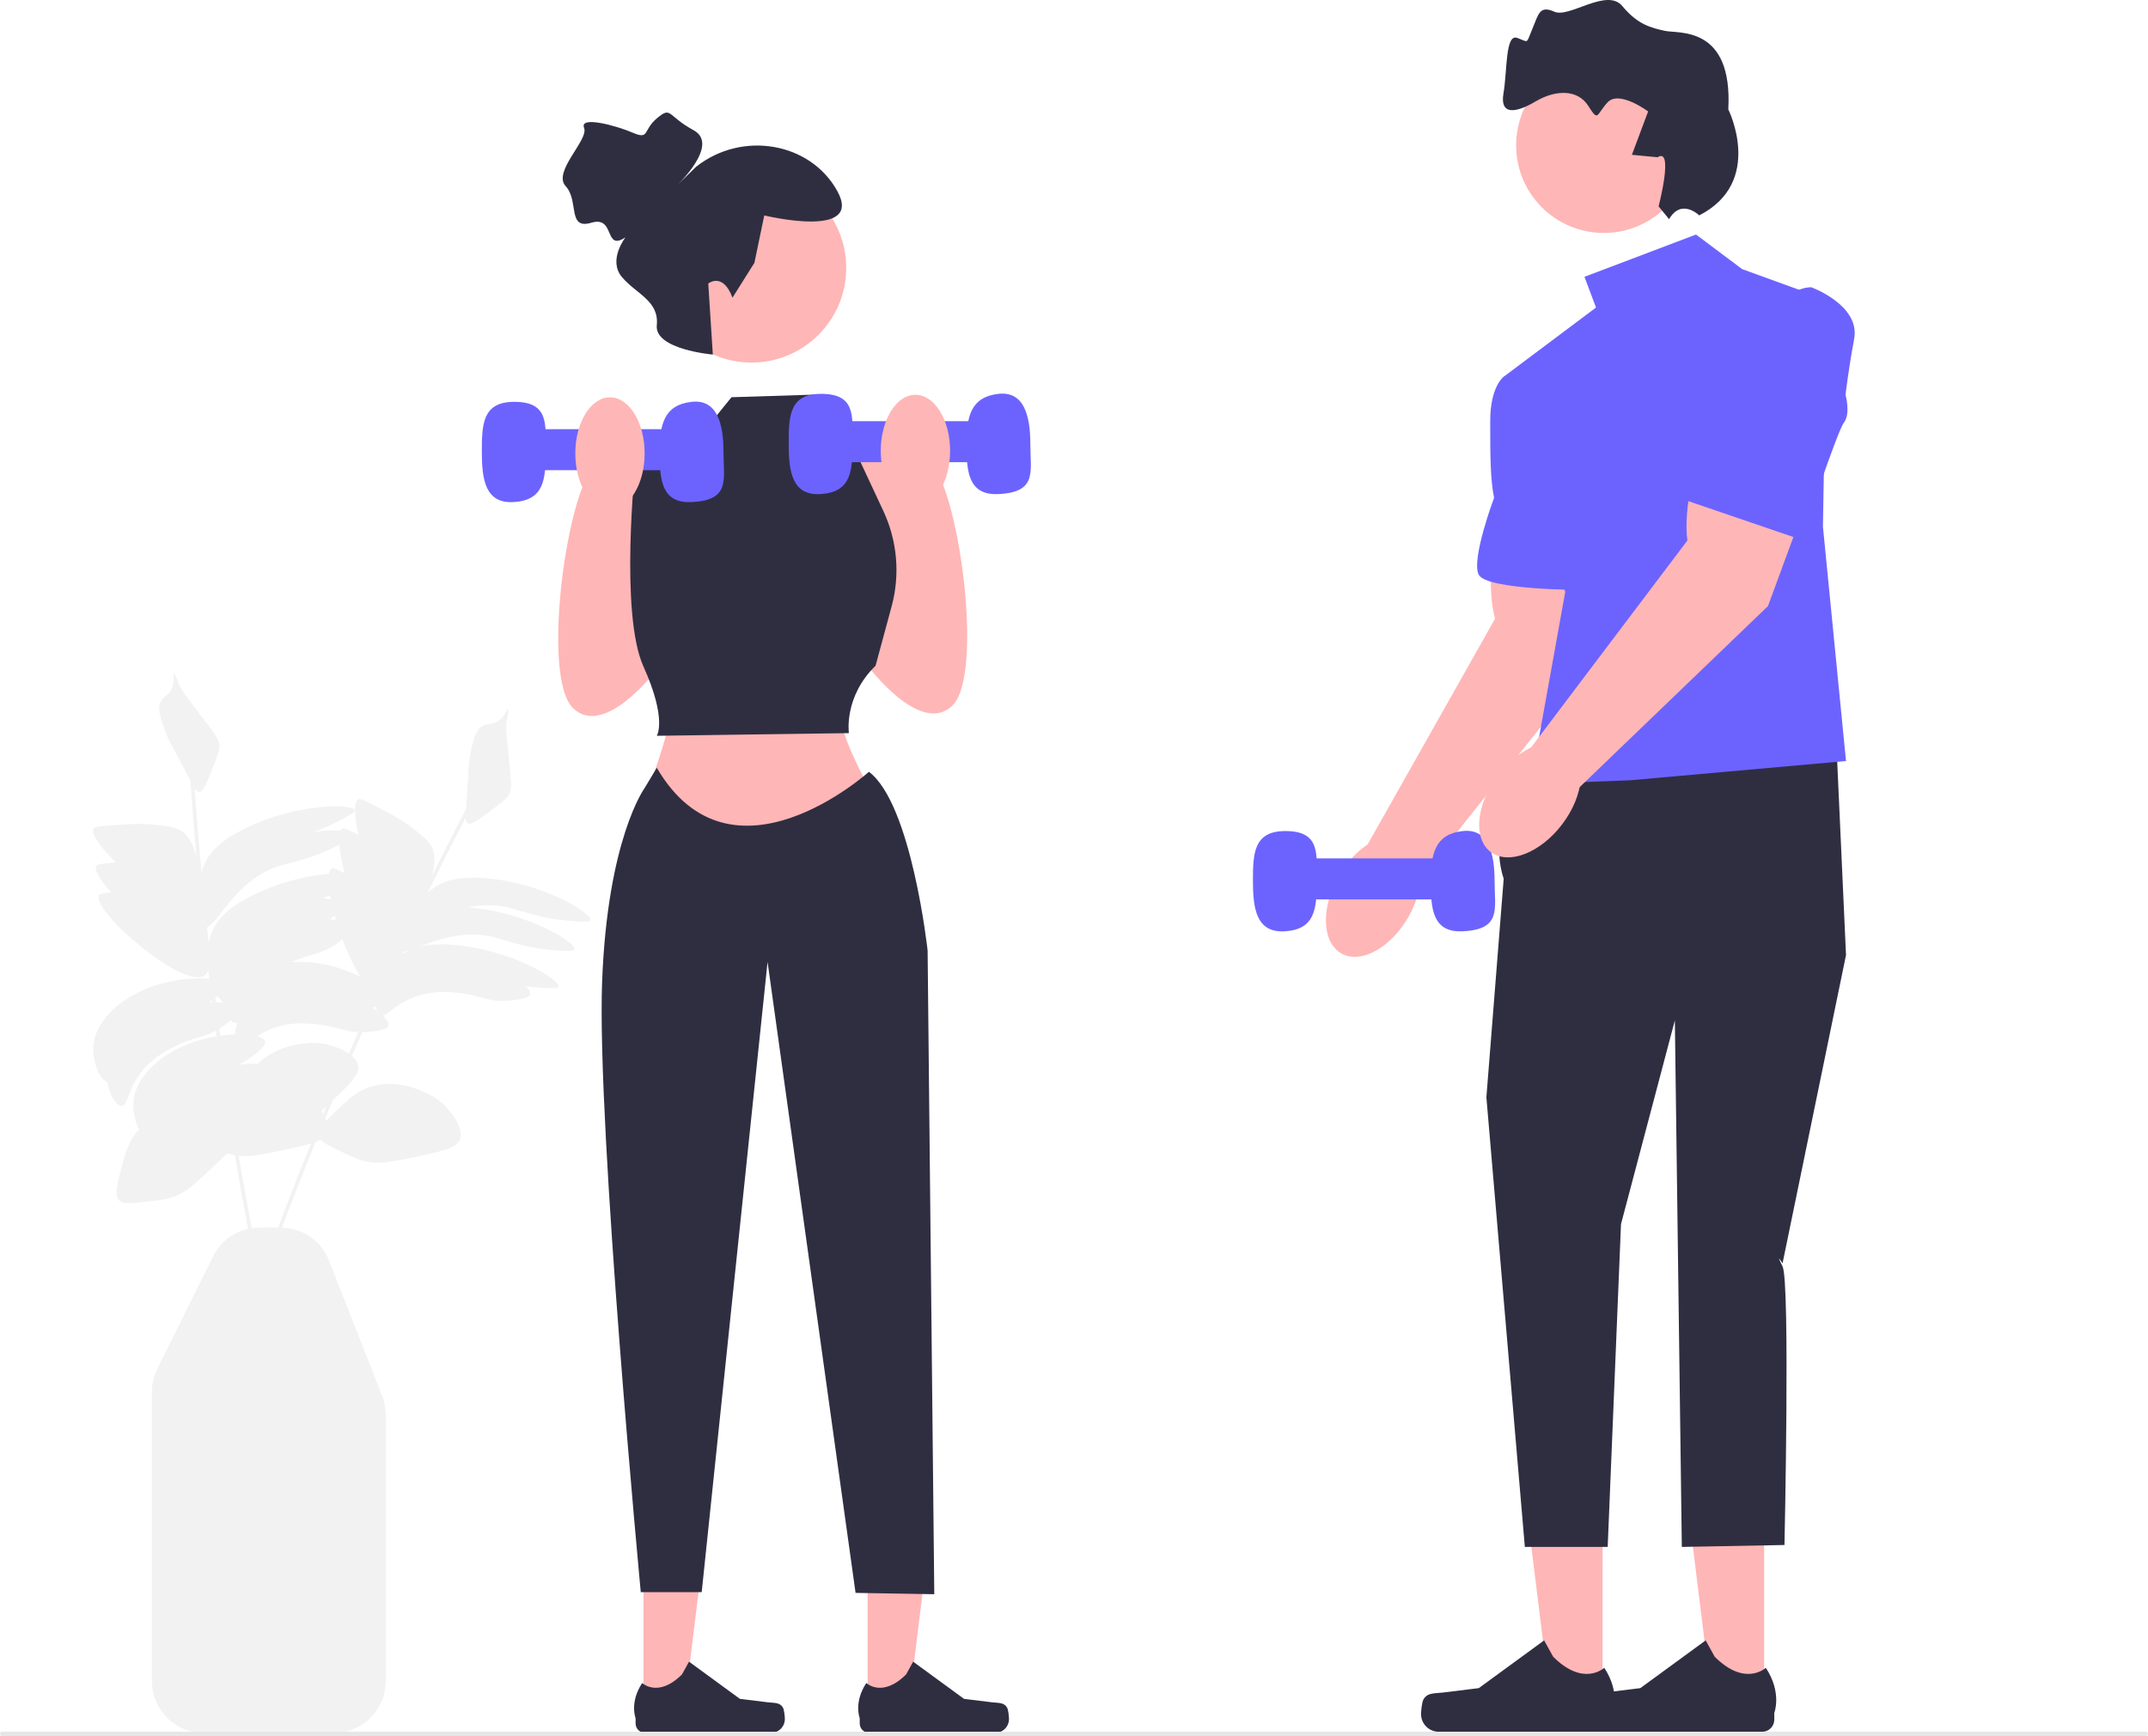 <svg width="637" height="515" viewBox="0 0 637 515" fill="none" xmlns="http://www.w3.org/2000/svg">
<g clip-path="url(#clip0_21_612)">
<path d="M143.38 260.465C135.274 259.92 131.499 261.497 129.062 263.103C128.279 263.618 127.507 264.222 126.777 264.875C130.461 257.404 134.235 249.968 138.08 242.583C138.105 243.574 138.282 244.044 138.717 244.28C139.715 244.817 142.041 243.095 146.653 239.629C150.158 236.995 150.606 236.327 150.867 235.869C151.783 234.26 151.705 232.934 151.14 227.154C150.126 216.778 149.865 215.804 150.357 213.354C150.526 212.511 150.988 210.478 150.66 210.361C150.323 210.242 149.799 212.374 147.934 213.766C146.117 215.122 144.838 214.421 143.186 215.294C141.051 216.423 140.463 219.033 139.579 223.234C138.797 226.955 138.996 228.271 138.53 235.281C138.398 237.267 138.272 238.812 138.186 240.028C134.744 246.608 131.365 253.235 128.047 259.888C128.092 259.705 128.135 259.533 128.171 259.384C129.198 255.178 128.856 253.237 128.34 251.873C127.504 249.664 125.843 248.341 122.554 245.786C119.332 243.282 116.606 241.841 113.331 240.128C109.038 237.884 106.891 236.762 106.309 237.09C104.846 237.913 105.064 242.23 106.285 247.631C103.505 246.197 102.028 245.525 101.561 245.788C101.36 245.902 101.192 246.083 101.052 246.322C98.974 246.22 96.218 246.338 93.066 246.751C95.553 245.852 98.349 244.667 101.36 243.049C103.97 241.648 105.273 240.935 105.148 240.346C104.7 238.237 86.877 238.28 71.599 246.294C64.406 250.067 62.014 253.385 60.777 256.028C60.38 256.877 60.038 257.796 59.757 258.734C58.987 250.44 58.31 242.129 57.722 233.824C58.263 234.656 58.659 234.965 59.154 234.938C60.285 234.875 61.366 232.191 63.483 226.826C65.091 222.748 65.123 221.944 65.106 221.418C65.045 219.568 64.284 218.478 60.777 213.847C54.482 205.535 53.75 204.841 52.886 202.496C52.589 201.689 51.919 199.715 51.578 199.787C51.228 199.861 51.898 201.952 51.037 204.113C50.198 206.219 48.741 206.291 47.791 207.899C46.561 209.977 47.427 212.509 48.873 216.551C50.153 220.131 51.012 221.148 54.284 227.367C55.21 229.128 55.912 230.511 56.476 231.592C56.986 238.999 57.575 246.414 58.23 253.818C58.173 253.639 58.119 253.471 58.071 253.324C56.745 249.203 55.437 247.727 54.284 246.835C52.415 245.389 50.307 245.13 46.167 244.672C42.11 244.222 39.033 244.419 35.345 244.672C30.511 245.004 28.094 245.169 27.77 245.753C26.879 247.356 29.889 251.467 34.388 255.864C30.716 256.124 28.843 256.316 28.561 256.824C27.822 258.154 29.774 261.214 33.026 264.728C30.765 264.922 29.573 265.126 29.352 265.523C26.87 269.988 54.602 293.906 60.736 289.318C61.202 288.969 61.532 288.457 61.759 287.834C61.86 288.677 61.962 289.521 62.065 290.365C54.818 289.55 40.898 291.733 32.639 300.372C28.534 304.667 27.915 308.374 27.77 309.566C27.124 314.848 29.696 320.47 31.83 320.883C32.46 324.815 34.434 328.067 36.055 328.039C38.086 328.004 37.727 322.846 42.548 317.223C45.912 313.3 49.913 311.351 52.288 310.193C57.389 307.707 60.353 307.78 64.028 305.755C64.102 306.301 64.181 306.846 64.255 307.391C57.524 308.52 49.837 311.405 44.508 316.979C40.403 321.274 39.784 324.981 39.639 326.172C39.241 329.426 40.068 332.806 41.258 335.025C38.02 338.424 37.125 341.973 35.345 349.043C34.208 353.559 34.456 355.162 35.345 356.073C36.08 356.826 37.241 357.095 41.838 356.613C46.825 356.091 49.318 355.83 51.578 354.991C55.153 353.664 57.617 351.384 62.4 346.879C64.367 345.027 66.03 343.453 67.386 342.081C68.091 342.321 68.753 342.504 69.422 342.636C69.499 342.651 69.576 342.662 69.653 342.677C70.887 349.982 72.19 357.266 73.561 364.519C69.1 365.515 65.288 368.449 63.194 372.673L46.641 406.047C45.596 408.153 45.044 410.509 45.044 412.861V498.677C45.044 507.138 51.931 514.022 60.398 514.022H99.034C107.5 514.022 114.387 507.138 114.387 498.677V419.657C114.387 417.731 114.03 415.845 113.326 414.051L97.551 373.882C95.27 368.074 89.819 364.293 83.604 364.156C86.826 355.659 90.151 347.173 93.592 338.721C94.122 338.515 94.592 338.302 94.999 338.075C95.634 338.771 96.935 339.582 99.693 340.901C104.217 343.063 106.478 344.144 108.843 344.61C112.585 345.348 115.878 344.693 122.313 343.354C131.068 341.533 135.464 340.57 136.38 338.024C137.647 334.501 133.672 329.962 132.576 328.711C130.194 325.992 127.566 324.752 125.941 324.007C123.832 323.039 117.821 320.279 110.554 322.182C105.981 323.38 103.361 325.938 98.122 331.053C97.618 331.546 97.182 331.994 96.795 332.411C96.708 332.161 96.61 331.913 96.502 331.668C97.237 329.897 97.972 328.128 98.715 326.361C104.088 321.267 106.732 318.463 106.23 316.055C105.994 314.925 105.282 313.974 104.365 313.184C105.384 310.845 106.405 308.508 107.439 306.179C107.914 306.168 108.404 306.146 108.932 306.096C111.701 305.835 114.835 305.54 115.169 304.211C115.346 303.508 114.737 302.481 113.541 301.324C115.27 300.841 117.904 297.323 123.817 295.419C128.738 293.834 133.168 294.264 135.798 294.519C142.585 295.178 144.799 297.38 150.902 296.805C153.67 296.544 156.804 296.249 157.138 294.92C157.289 294.323 156.869 293.492 156.01 292.547C157.548 292.759 159.193 292.927 160.947 293.028C163.905 293.198 165.389 293.271 165.591 292.704C166.313 290.673 151.101 281.392 133.885 280.234C129.705 279.954 126.683 280.239 124.395 280.8C129.898 278.747 138.088 275.625 147.08 278.152C150.175 279.022 156.439 281.426 165.695 281.957C168.653 282.127 170.136 282.2 170.338 281.633C171.06 279.603 155.861 270.329 138.654 269.165C142.648 268.358 147.128 268.133 151.827 269.454C154.923 270.323 161.187 272.727 170.442 273.258C173.401 273.428 174.884 273.502 175.086 272.934C175.808 270.903 160.596 261.622 143.38 260.465L143.38 260.465ZM63.848 296.023C64.081 295.84 64.31 295.656 64.53 295.473C64.925 296.053 65.342 296.499 65.759 296.781C65.804 297.014 65.851 297.243 65.904 297.469C65.317 297.406 64.687 297.364 64.02 297.342C63.964 296.902 63.904 296.462 63.848 296.023L63.848 296.023ZM97.85 265.593C97.918 265.978 97.99 266.371 98.071 266.772C97.335 266.632 96.493 266.531 95.571 266.472C96.306 266.205 97.065 265.915 97.85 265.593ZM99.602 272.868C99.037 272.811 98.433 272.774 97.798 272.754C98.295 272.377 98.786 271.993 99.241 271.611C99.357 272.028 99.477 272.447 99.602 272.868ZM86.576 285.399C92.403 282.664 95.42 283.247 100.196 279.66C100.641 279.326 101.096 278.983 101.539 278.638C103.124 282.861 105.021 286.89 106.975 289.811C101.502 287.049 93.984 284.806 86.576 285.399ZM100.602 250.561C100.777 252.865 101.343 255.795 102.185 258.943C102.138 258.943 102.09 258.942 102.041 258.942C99.951 257.891 98.799 257.423 98.396 257.65C97.977 257.886 97.696 258.41 97.537 259.164C90.966 259.789 82.109 261.796 73.973 266.064C66.78 269.837 64.388 273.155 63.151 275.798C62.623 276.925 62.193 278.174 61.876 279.429C61.714 277.973 61.547 276.52 61.39 275.062C64.926 273.687 70.272 260.407 83.503 256.656C86.5 255.806 92.788 254.62 100.602 250.561H100.602ZM62.11 297.335C62.207 297.264 62.301 297.202 62.4 297.128C62.551 297.014 62.703 296.9 62.856 296.785C62.879 296.965 62.904 297.145 62.927 297.325C62.658 297.325 62.388 297.328 62.11 297.335H62.11ZM65.041 305.152C65.467 304.879 65.902 304.586 66.357 304.245C67.041 303.731 67.753 303.196 68.399 302.663C68.899 303.167 69.412 303.462 69.894 303.454C70.083 303.451 70.246 303.389 70.399 303.301C69.985 304.541 69.74 305.756 69.663 306.836C68.301 306.884 66.846 307.006 65.324 307.223C65.23 306.533 65.134 305.842 65.041 305.152ZM82.451 364.143H76.95C76.162 364.143 75.386 364.207 74.625 364.321C73.277 357.189 71.995 350.027 70.78 342.845C74.015 343.203 77.243 342.556 82.891 341.381C86.893 340.548 89.974 339.894 92.239 339.187C88.87 347.481 85.61 355.807 82.451 364.143ZM95.332 329.547C95.784 329.125 96.263 328.675 96.762 328.205C96.457 328.934 96.16 329.667 95.856 330.397C95.687 330.103 95.511 329.82 95.332 329.547ZM98.113 310.106C94.66 309.034 91.771 309.352 89.997 309.566C87.772 309.833 81.577 310.593 76.474 315.523C74.771 315.478 72.843 315.572 70.788 315.83C71.882 315.329 73.014 314.677 74.269 313.734C76.492 312.065 79.009 310.174 78.598 308.867C78.408 308.263 77.576 307.762 76.288 307.404C77.738 306.443 79.54 305.453 81.848 304.71C86.769 303.125 91.198 303.555 93.829 303.811C99.522 304.363 102.005 305.996 106.257 306.17C105.323 308.279 104.4 310.395 103.478 312.511C101.503 311.165 99.063 310.401 98.113 310.106H98.113ZM110.633 299.043C110.671 298.96 110.707 298.877 110.745 298.794C111.039 298.76 111.33 298.723 111.613 298.682C111.634 299.109 111.688 299.495 111.774 299.839C111.419 299.575 111.034 299.31 110.633 299.043ZM119.566 282.873C119.54 282.89 119.514 282.91 119.488 282.927C119.551 282.702 119.609 282.485 119.667 282.272C120.151 282.205 120.706 282.069 121.324 281.88C120.661 282.197 120.081 282.533 119.566 282.873Z" fill="#F2F2F2"/>
<path d="M190.831 506.785L202.9 506.784L208.641 460.261L190.829 460.262L190.831 506.785Z" fill="#FFB6B6"/>
<path d="M232.179 506.511C232.555 507.144 232.753 509.185 232.753 509.921C232.753 512.181 230.92 514.014 228.657 514.014H191.283C189.74 514.014 188.488 512.764 188.488 511.221V509.666C188.488 509.666 186.64 504.993 190.446 499.232C190.446 499.232 195.177 503.743 202.246 496.677L204.331 492.903L219.421 503.933L227.786 504.962C229.616 505.187 231.238 504.927 232.179 506.511H232.179H232.179Z" fill="#2F2E41"/>
<path d="M257.298 506.785L269.366 506.784L275.107 460.261L257.295 460.262L257.298 506.785Z" fill="#FFB6B6"/>
<path d="M298.646 506.511C299.021 507.144 299.22 509.185 299.22 509.921C299.22 512.181 297.386 514.014 295.124 514.014H257.749C256.206 514.014 254.955 512.764 254.955 511.221V509.666C254.955 509.666 253.106 504.993 256.912 499.232C256.912 499.232 261.643 503.743 268.713 496.677L270.797 492.903L285.888 503.933L294.252 504.962C296.082 505.187 297.704 504.927 298.645 506.511H298.646H298.646Z" fill="#2F2E41"/>
<path d="M252.449 136.449C252.449 136.449 266.349 130.123 275.225 136.449C284.1 142.775 292.013 199.712 282.517 209.202C273.022 218.691 257.197 197.34 257.197 197.34L252.449 136.449Z" fill="#FFB6B6"/>
<path d="M199.916 137.202C199.916 137.202 186.016 130.876 177.141 137.202C168.265 143.529 160.353 200.466 169.848 209.955C179.343 219.444 195.168 198.093 195.168 198.093L199.916 137.202Z" fill="#FFB6B6"/>
<path d="M200.312 207.187C200.312 207.187 195.564 228.539 190.025 238.028L230.38 261.752L262.03 241.191C262.03 241.191 246.996 216.677 249.37 209.56L200.312 207.187Z" fill="#FFB6B6"/>
<path d="M475.255 504.414L459.756 504.412L452.384 444.668L475.258 444.67L475.255 504.414Z" fill="#FFB6B6"/>
<path d="M422.156 504.063C421.673 504.875 421.418 507.496 421.418 508.441C421.418 511.344 423.773 513.698 426.679 513.698H474.675C476.657 513.698 478.264 512.092 478.264 510.112V508.114C478.264 508.114 480.638 502.112 475.75 494.714C475.75 494.714 469.674 500.507 460.596 491.434L457.918 486.587L438.54 500.751L427.798 502.073C425.448 502.362 423.365 502.028 422.156 504.063H422.156Z" fill="#2F2E41"/>
<path d="M523.162 504.414L507.663 504.412L500.291 444.668L523.165 444.67L523.162 504.414Z" fill="#FFB6B6"/>
<path d="M470.062 504.063C469.58 504.875 469.325 507.496 469.325 508.441C469.325 511.344 471.68 513.698 474.585 513.698H522.582C524.564 513.698 526.171 512.092 526.171 510.112V508.114C526.171 508.114 528.545 502.112 523.657 494.714C523.657 494.714 517.581 500.507 508.503 491.434L505.825 486.587L486.446 500.751L475.705 502.073C473.355 502.362 471.271 502.028 470.063 504.063H470.062Z" fill="#2F2E41"/>
<path d="M443.012 159.766C443.012 159.766 440.767 174.206 443.367 183.524L405.194 251.173L420.043 261.99L469.632 199.635L476.504 168.827L443.012 159.766Z" fill="#FFB6B6"/>
<path d="M417.765 271.83C423.025 262.507 422.619 252.317 416.857 249.07C411.096 245.823 402.161 250.748 396.9 260.071C391.64 269.393 392.046 279.583 397.807 282.83C403.569 286.077 412.504 281.152 417.765 271.83Z" fill="#FFB6B6"/>
<path d="M457.903 228.594C457.903 228.594 439.653 241.466 445.927 260.679L440.794 325.491L452.2 458.866H476.769L480.716 363.109L496.685 302.691L498.755 458.866L529.194 458.296C529.194 458.296 530.905 380.209 528.623 375.649C526.342 371.089 528.623 374.747 528.623 374.747L547.444 283.299L544.592 220.614L457.903 228.594Z" fill="#2F2E41"/>
<path d="M502.959 69.57L469.88 82.109L473.302 91.229L445.927 111.748L464.177 175.586L453.911 232.584L483.568 231.444L547.444 225.744L540.6 156.207L541.741 88.949L516.646 79.83L502.959 69.57Z" fill="#6C63FF"/>
<path d="M454.482 110.038L445.927 111.748C445.927 111.748 441.934 114.598 441.934 124.858C441.934 135.118 441.934 141.957 443.075 147.657C443.075 147.657 436.231 165.896 438.513 170.456C440.794 175.016 469.31 175.016 469.31 175.016L454.482 110.038V110.038Z" fill="#6C63FF"/>
<path d="M501.621 43.117C501.621 57.469 489.979 69.103 475.619 69.103C461.259 69.103 449.618 57.469 449.618 43.117C449.618 28.766 461.259 17.132 475.619 17.132C489.979 17.132 501.621 28.766 501.621 43.117Z" fill="#FFB6B6"/>
<path d="M491.868 61.212C491.868 61.212 496.474 43.526 491.566 46.645L483.949 45.921L488.758 33.063C488.758 33.063 480.148 26.613 476.715 30.383C473.282 34.154 474.105 36.281 470.984 31.375C467.864 26.47 461.344 26.563 455.372 30.093C449.4 33.622 444.733 34.203 445.868 27.654C447.003 21.104 446.367 9.975 449.912 11.237C453.458 12.499 452.486 13.212 454.397 8.638C456.309 4.064 456.551 1.527 460.976 3.483C465.402 5.44 476.523 -3.746 481.119 1.812C485.715 7.369 489.729 8.262 493.743 9.156C497.758 10.049 513.886 7.484 512.537 32.449C512.537 32.449 523.303 53.955 503.911 63.892C503.911 63.892 498.649 58.702 494.974 65.01L491.868 61.212H491.868Z" fill="#2F2E41"/>
<path d="M242.249 117.037L216.928 117.828L203.477 134.434L188.443 137.598C188.443 137.598 183.695 181.882 190.816 197.698C197.938 213.514 194.773 218.258 194.773 218.258L251.744 217.468C251.744 217.468 250.161 206.726 259.656 197.467L264.418 179.856C266.964 170.44 266.097 160.427 261.969 151.589L251.744 129.69L243.04 126.527L242.249 117.037V117.037Z" fill="#2F2E41"/>
<path d="M194.773 227.748L191.212 233.679C191.212 233.679 180.134 248.704 178.552 291.406C176.969 334.109 190.025 472.289 190.025 472.289H208.093L227.626 285.339L253.722 472.498L277.064 472.893L275.086 281.917C275.086 281.917 270.338 238.423 257.678 228.934C257.678 228.934 216.928 265.706 194.773 227.748Z" fill="#2F2E41"/>
<path d="M161.819 134.065C161.819 142.275 161.324 148.384 152.354 148.93C143.929 149.444 142.889 142.275 142.889 134.065C142.889 125.855 143.085 119.267 152.354 119.2C162.907 119.124 161.819 125.855 161.819 134.065Z" fill="#6C63FF"/>
<path d="M214.554 134.065C214.554 142.275 216.713 148.384 205.089 148.93C196.147 149.351 195.624 142.275 195.624 134.065C195.624 125.855 196.937 120.121 205.089 119.2C212.757 118.334 214.554 125.855 214.554 134.065Z" fill="#6C63FF"/>
<path d="M206.441 127.308H153.706V139.471H206.441V127.308Z" fill="#6C63FF"/>
<path d="M252.815 131.693C252.815 139.903 252.32 146.011 243.349 146.558C234.924 147.071 233.884 139.903 233.884 131.693C233.884 123.483 234.08 116.894 243.349 116.828C253.902 116.752 252.815 123.483 252.815 131.693Z" fill="#6C63FF"/>
<path d="M305.55 131.693C305.55 139.903 307.708 146.011 296.085 146.558C287.142 146.978 286.619 139.903 286.619 131.693C286.619 123.483 287.933 117.749 296.085 116.828C303.752 115.961 305.55 123.483 305.55 131.693Z" fill="#6C63FF"/>
<path d="M297.437 124.936H244.702V137.098H297.437V124.936Z" fill="#6C63FF"/>
<path d="M390.495 261.383C390.495 269.592 390 275.701 381.03 276.248C372.604 276.761 371.564 269.592 371.564 261.383C371.564 253.173 371.761 246.584 381.03 246.517C391.583 246.442 390.495 253.173 390.495 261.383Z" fill="#6C63FF"/>
<path d="M443.23 261.383C443.23 269.592 445.389 275.701 433.765 276.248C424.822 276.668 424.299 269.592 424.299 261.383C424.299 253.173 425.613 247.439 433.765 246.517C441.432 245.651 443.23 253.173 443.23 261.383Z" fill="#6C63FF"/>
<path d="M435.117 254.626H382.382V266.788H435.117V254.626Z" fill="#6C63FF"/>
<path d="M271.474 150.372C277.152 150.372 281.755 142.924 281.755 133.737C281.755 124.55 277.152 117.102 271.474 117.102C265.796 117.102 261.193 124.55 261.193 133.737C261.193 142.924 265.796 150.372 271.474 150.372Z" fill="#FFB6B6"/>
<path d="M222.863 107.548C238.376 107.548 250.952 94.979 250.952 79.475C250.952 63.97 238.376 51.401 222.863 51.401C207.349 51.401 194.773 63.97 194.773 79.475C194.773 94.979 207.349 107.548 222.863 107.548Z" fill="#FFB6B6"/>
<path d="M217.223 88.296L223.722 77.959L226.649 63.901C226.649 63.901 256.256 71.118 248.313 56.684C240.369 42.251 220.15 38.642 206.429 49.468L200.516 55.241C200.516 55.241 213.651 42.972 205.707 38.642C197.764 34.312 199.208 31.425 194.876 35.034C190.543 38.642 192.709 41.529 187.654 39.364C182.599 37.199 171.768 34.312 173.212 37.92C174.656 41.529 163.762 50.911 167.765 55.241C171.768 59.571 168.157 68.231 175.378 66.066C182.599 63.901 178.989 74.727 185.488 70.397C185.488 70.397 180.153 77.19 184.486 82.242C188.819 87.294 195.495 89.26 194.773 96.477C194.051 103.693 211.389 105.175 211.389 105.175L210.04 84.109C210.04 84.109 214.334 80.59 217.223 88.296Z" fill="#2F2E41"/>
<path d="M503.207 136.737C503.207 136.737 499.065 150.751 500.405 160.331L453.59 222.322L466.872 235.011L524.3 179.782L535.2 150.157L503.207 136.737V136.737Z" fill="#FFB6B6"/>
<path d="M463.308 244.462C469.759 235.919 470.709 225.766 465.429 221.783C460.15 217.801 450.64 221.498 444.188 230.041C437.737 238.584 436.787 248.737 442.067 252.72C447.346 256.702 456.856 253.005 463.308 244.462Z" fill="#FFB6B6"/>
<path d="M537.133 85.204C537.133 85.204 551.717 90.492 549.862 100.518C548.006 110.544 547.302 117.154 547.302 117.154C547.302 117.154 548.882 122.63 546.821 125.36C544.759 128.09 534.176 160.096 534.176 160.096L496.11 147.094C496.11 147.094 518.426 85.376 537.133 85.204Z" fill="#6C63FF"/>
<path d="M637 514.336C637 514.703 636.702 515 636.335 515H0.665C0.298 515 0 514.703 0 514.336C0 513.969 0.298 513.671 0.665 513.671H636.335C636.702 513.671 637 513.969 637 514.336Z" fill="#E6E6E6"/>
<path d="M191.172 134.491C191.172 143.678 186.569 151.125 180.891 151.125C175.214 151.125 170.611 143.678 170.611 134.491C170.611 125.303 175.214 117.856 180.891 117.856C186.569 117.856 191.172 125.303 191.172 134.491Z" fill="#FFB6B6"/>
</g>
<defs>
<clipPath id="clip0_21_612">
<rect width="637" height="515" fill="white"/>
</clipPath>
</defs>
</svg>
